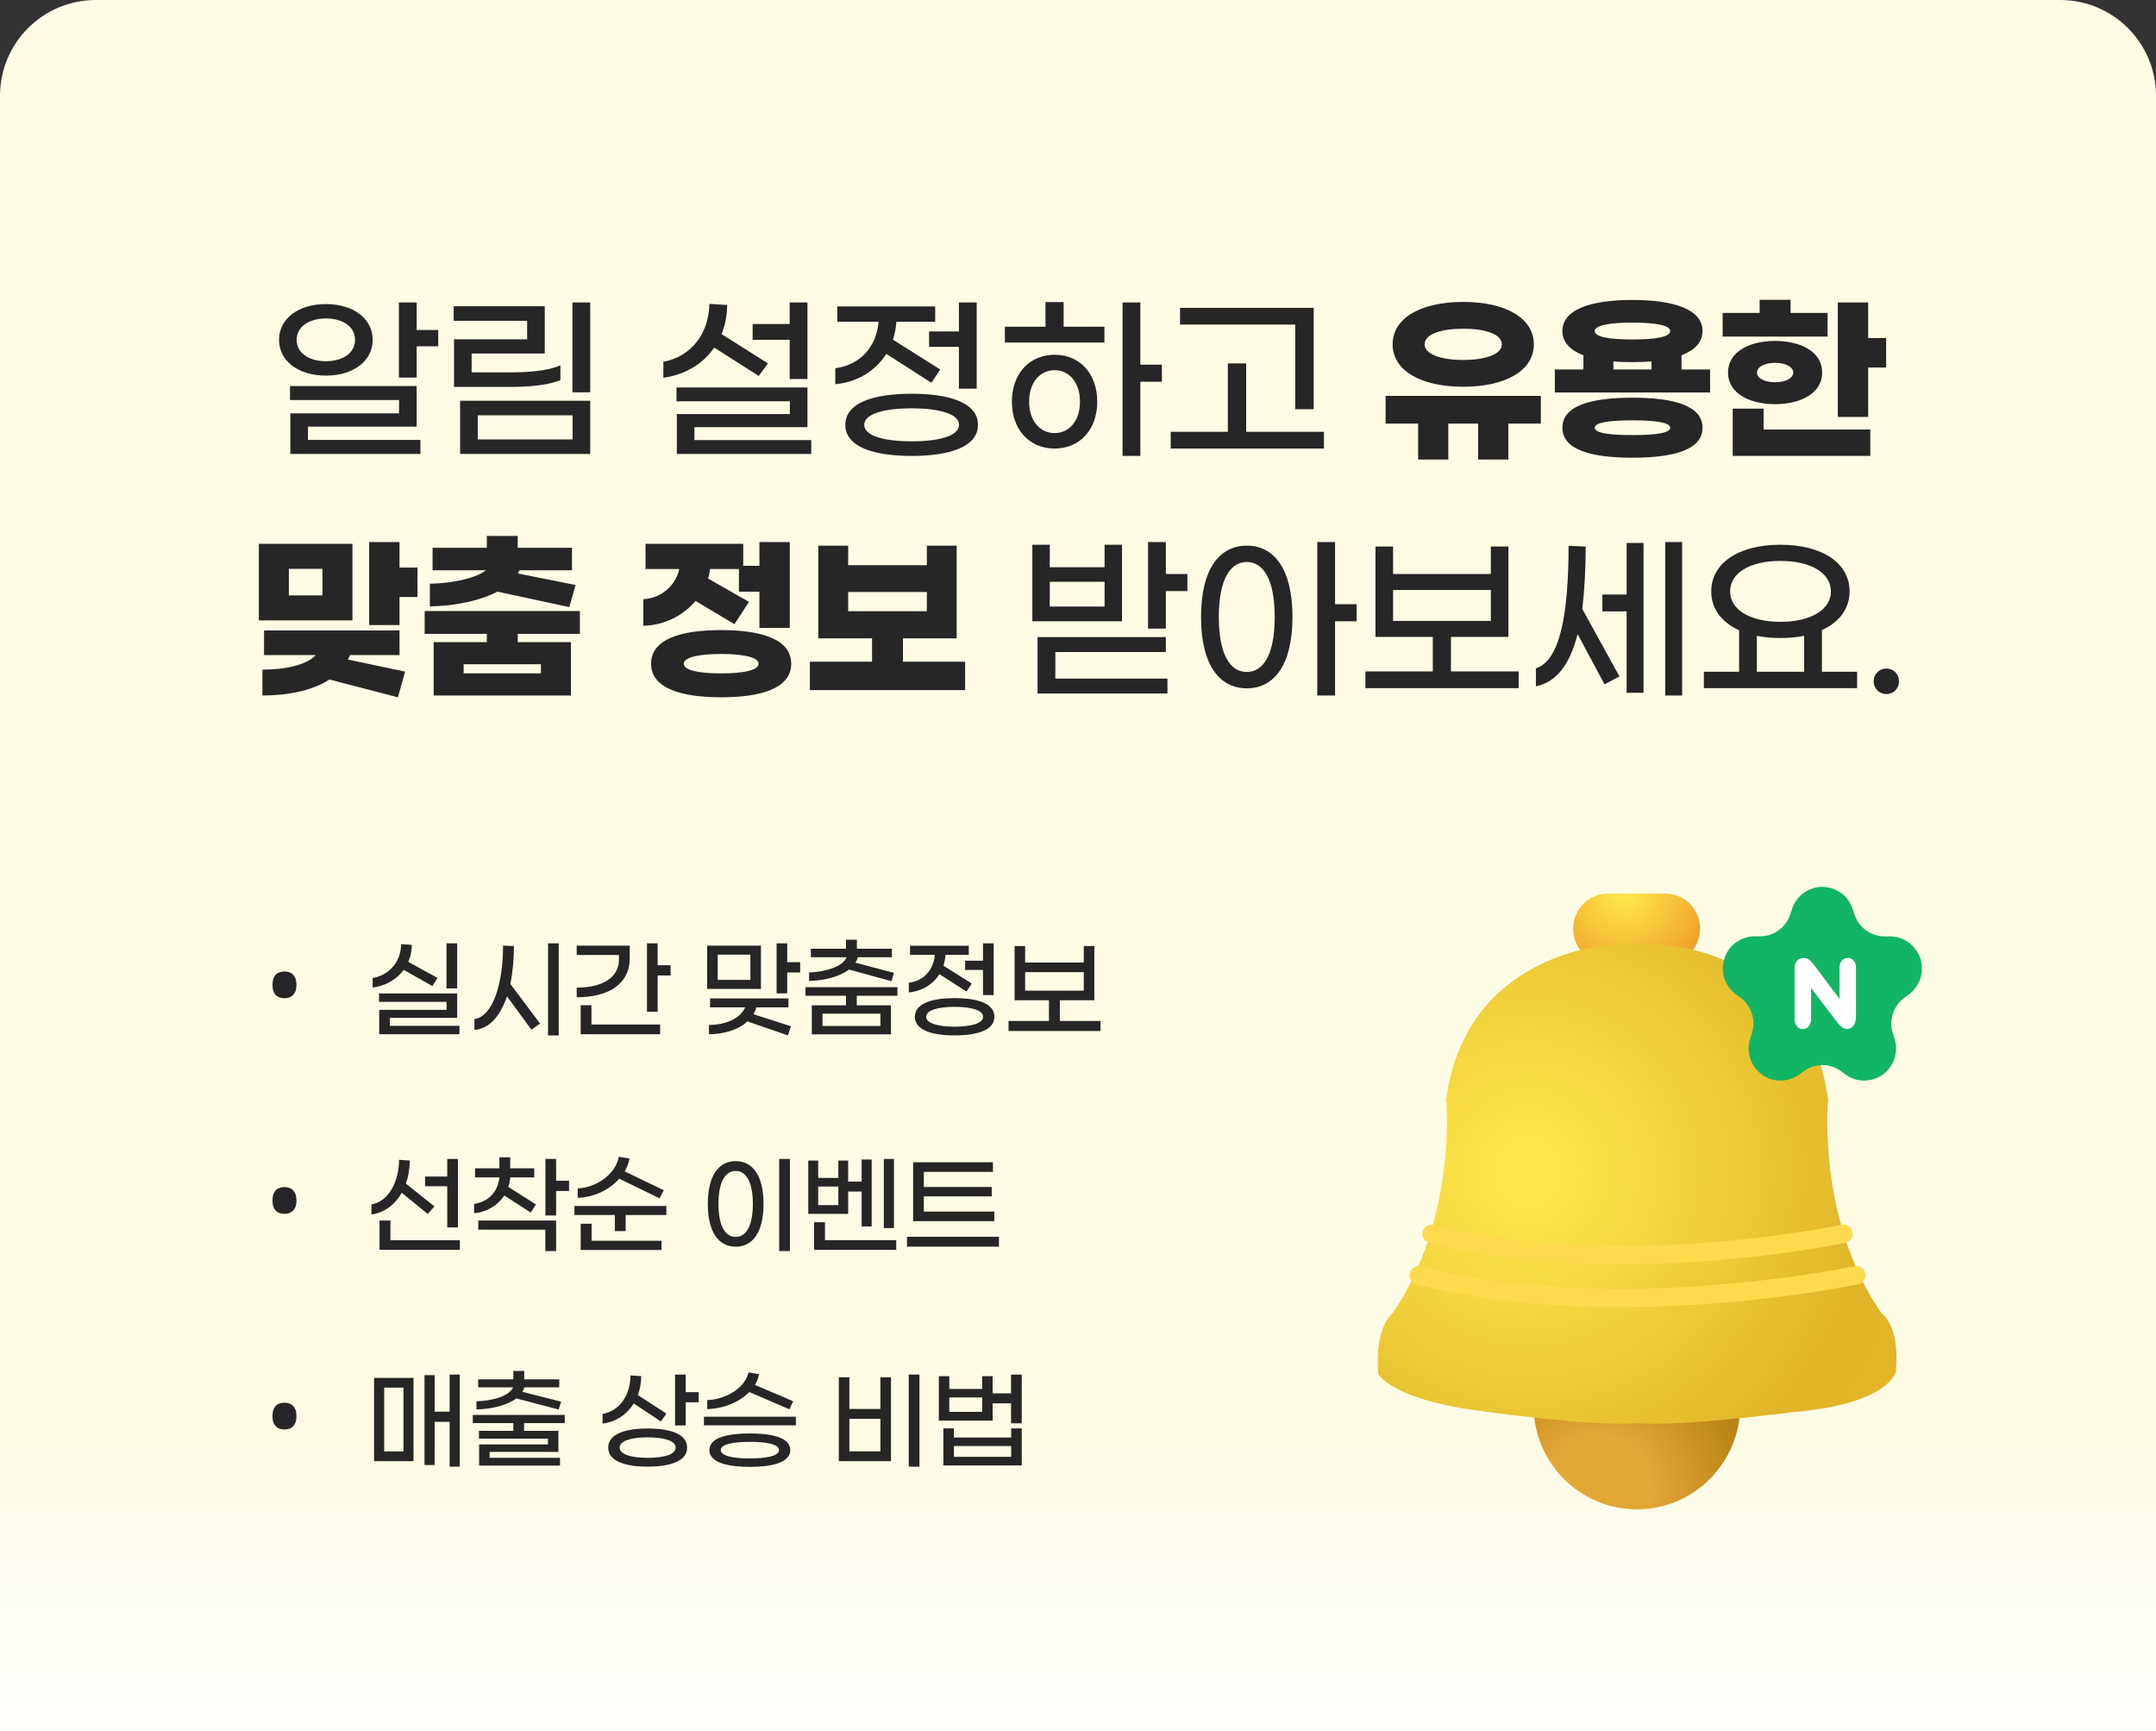<svg width="360" height="289" viewBox="0 0 360 289" fill="none" xmlns="http://www.w3.org/2000/svg">
<rect x="0" y="0" width="360" height="289" fill="#333333" stroke="none"/>
<path d="M0 16C0 7.163 7.163 0 16 0H344C352.837 0 360 7.163 360 16V289H0V16Z" fill="#FEFCE5"/>
<path d="M0 16C0 7.163 7.163 0 16 0H344C352.837 0 360 7.163 360 16V289H0V16Z" fill="url(#paint0_linear_2025_16918)"/>
<g clip-path="url(#clip0_2025_16918)">
<path d="M278.052 149.196H268.485C265.272 149.196 262.667 151.818 262.667 155.052C262.667 158.287 265.272 160.909 268.485 160.909H278.052C281.265 160.909 283.87 158.287 283.87 155.052C283.87 151.818 281.265 149.196 278.052 149.196Z" fill="url(#paint1_radial_2025_16918)"/>
<path d="M273.322 252C282.853 252 290.58 244.223 290.58 234.63C290.58 225.036 282.853 217.259 273.322 217.259C263.79 217.259 256.063 225.036 256.063 234.63C256.063 244.223 263.79 252 273.322 252Z" fill="url(#paint2_radial_2025_16918)"/>
<path d="M314.176 219.283C303.315 203.584 305.242 183.622 305.242 183.622C301.936 158.663 277.374 157.712 277.374 157.712C275.837 157.528 274.285 157.5 272.743 157.628C271.612 157.504 270.469 157.532 269.346 157.712C269.346 157.712 244.783 158.663 241.478 183.622C241.478 183.622 243.367 203.553 232.506 219.275C232.506 219.275 229.459 221.575 230.145 229.455C230.145 229.455 232.59 233.794 247.617 235.626C247.617 235.626 265.591 238.187 273.36 237.627C281.128 238.187 299.103 235.795 299.103 235.795C315.615 234.461 316.575 228.957 316.575 228.957C317.245 221.115 314.176 219.283 314.176 219.283Z" fill="url(#paint3_radial_2025_16918)"/>
<path d="M307.801 205.999C307.801 205.999 269.978 214.024 239.041 205.999" stroke="#FEDA4D" stroke-width="3.07" stroke-linecap="round" stroke-linejoin="round"/>
<path d="M309.949 212.92C309.949 212.92 269.765 221.452 236.893 212.92" stroke="#FEDA4D" stroke-width="3.07" stroke-linecap="round" stroke-linejoin="round"/>
<path d="M309.324 151.679L309.636 152.661C309.987 153.727 310.662 154.656 311.565 155.316C312.468 155.976 313.555 156.334 314.671 156.34H315.699C316.804 156.365 317.875 156.735 318.762 157.4C319.649 158.064 320.309 158.99 320.65 160.048C320.992 161.107 320.997 162.246 320.667 163.308C320.337 164.37 319.687 165.302 318.807 165.976L317.976 166.581C317.08 167.246 316.413 168.176 316.069 169.242C315.725 170.307 315.721 171.454 316.057 172.522L316.369 173.503C316.688 174.569 316.669 175.708 316.316 176.763C315.963 177.817 315.293 178.735 314.398 179.389C313.504 180.044 312.43 180.402 311.324 180.415C310.218 180.427 309.136 180.093 308.227 179.46L307.397 178.846C306.495 178.185 305.407 177.828 304.29 177.828C303.173 177.828 302.085 178.185 301.182 178.846L300.345 179.46C299.436 180.093 298.354 180.427 297.248 180.415C296.142 180.402 295.068 180.044 294.174 179.389C293.279 178.735 292.609 177.817 292.256 176.763C291.903 175.708 291.884 174.569 292.203 173.503L292.523 172.522C292.862 171.452 292.86 170.302 292.516 169.233C292.171 168.165 291.502 167.232 290.603 166.566L289.773 165.96C288.893 165.287 288.243 164.354 287.912 163.292C287.582 162.23 287.588 161.091 287.929 160.033C288.271 158.974 288.931 158.049 289.818 157.384C290.705 156.72 291.775 156.35 292.881 156.325H293.909C295.025 156.324 296.113 155.968 297.016 155.307C297.919 154.646 298.591 153.714 298.936 152.645L299.255 151.664C299.621 150.613 300.303 149.702 301.206 149.059C302.109 148.415 303.189 148.07 304.295 148.072C305.402 148.073 306.48 148.422 307.382 149.068C308.283 149.714 308.962 150.627 309.324 151.679Z" fill="#12B564"/>
<path d="M309.659 160.571C309.548 160.375 309.385 160.213 309.189 160.102C308.994 159.992 308.772 159.937 308.547 159.943C308.327 159.936 308.109 159.987 307.914 160.09C307.719 160.194 307.554 160.346 307.435 160.533C307.249 160.823 307.151 161.162 307.153 161.507V166.758L302.873 161.07C302.675 160.779 302.433 160.521 302.157 160.303C301.864 160.054 301.489 159.926 301.106 159.943C300.729 159.946 300.368 160.098 300.101 160.365C299.94 160.537 299.817 160.741 299.739 160.964C299.662 161.187 299.632 161.424 299.651 161.66V170.223C299.648 170.563 299.741 170.898 299.918 171.188C300.041 171.392 300.216 171.558 300.425 171.669C300.635 171.779 300.87 171.831 301.106 171.817C301.319 171.801 301.525 171.733 301.706 171.618C301.886 171.503 302.036 171.345 302.142 171.158C302.283 170.899 302.374 170.615 302.408 170.322V164.956L306.765 170.682C306.962 170.93 307.178 171.161 307.412 171.372C307.697 171.648 308.076 171.802 308.471 171.802C308.726 171.785 308.971 171.698 309.181 171.551C309.39 171.403 309.556 171.201 309.659 170.966C309.828 170.585 309.911 170.172 309.903 169.755V161.507C309.906 161.179 309.821 160.856 309.659 160.571Z" fill="white"/>
</g>
<path d="M69.573 55.09V50.5H66.603V63.04H69.573V57.82H73.173V55.09H69.573ZM62.223 56.74C62.223 53.26 59.103 50.77 54.423 50.77C49.743 50.77 46.593 53.26 46.593 56.74C46.593 60.22 49.743 62.71 54.423 62.71C59.103 62.71 62.223 60.22 62.223 56.74ZM49.533 56.74C49.533 54.58 51.543 53.17 54.423 53.17C57.303 53.17 59.283 54.58 59.283 56.74C59.283 58.9 57.303 60.31 54.423 60.31C51.543 60.31 49.533 58.9 49.533 56.74ZM51.423 71.23H69.573V64.45H48.423V66.79H66.633V69.01H48.483V75.79H70.203V73.45H51.423V71.23ZM95.581 65.5H98.551V50.5H95.581V65.5ZM75.811 64.6H85.381C89.011 64.6 92.011 64.15 93.571 63.46V61C91.921 61.75 88.981 62.17 85.501 62.17H78.751V59.02H90.961V51.13H75.751V53.56H88.021V56.65H75.811V64.6ZM76.831 75.79H98.551V66.91H76.831V75.79ZM79.771 73.36V69.34H95.611V73.36H79.771ZM131.856 63.28H134.826V50.5H131.856V54.1H125.676V56.74H131.856V63.28ZM119.256 58.03L126.696 62.77L128.226 60.67L120.486 55.78C121.086 54.28 121.416 52.66 121.416 50.92L118.446 50.74C118.386 55.48 115.566 59.53 110.766 60.4V63.07C114.486 62.56 117.426 60.7 119.256 58.03ZM115.956 73.48V71.32H134.826V64.69H112.956V67H131.886V69.13H113.016V75.79H135.456V73.48H115.956ZM155.134 55.33V57.91H160.114V64.9H163.084V50.5H160.114V55.33H155.134ZM147.994 59.08L155.524 63.91L156.994 61.69L149.104 56.71C149.404 55.75 149.614 54.76 149.674 53.71H156.154V51.16H139.804V53.71H146.704C146.344 57.88 143.704 60.91 139.474 61.48V64.15C143.254 63.79 146.224 61.87 147.994 59.08ZM152.224 65.74C146.014 65.74 141.154 67.18 141.154 70.93C141.154 74.68 146.014 76.12 152.224 76.12C158.434 76.12 163.294 74.68 163.294 70.93C163.294 67.18 158.434 65.74 152.224 65.74ZM152.224 73.69C147.814 73.69 144.304 72.82 144.304 70.93C144.304 69.04 147.814 68.17 152.224 68.17C156.634 68.17 160.144 69.04 160.144 70.93C160.144 72.82 156.634 73.69 152.224 73.69ZM177.601 50.44H174.571V54.55H167.791V57.19H184.411V54.55H177.601V50.44ZM194.011 60.88H190.411V50.5H187.441V76.12H190.411V63.73H194.011V60.88ZM176.101 59.23C171.931 59.23 168.961 62.35 168.961 67.06C168.961 71.77 171.931 74.89 176.101 74.89C180.271 74.89 183.211 71.77 183.211 67.06C183.211 62.35 180.271 59.23 176.101 59.23ZM176.101 72.31C173.701 72.31 171.841 70.33 171.841 67.06C171.841 63.79 173.701 61.81 176.101 61.81C178.471 61.81 180.331 63.79 180.331 67.06C180.331 70.33 178.471 72.31 176.101 72.31ZM216.269 68.32H219.359V51.4H197.039V54.19H216.269V68.32ZM208.079 72.1V60.67H205.019V72.1H195.479V74.89H221.069V72.1H208.079ZM244.324 64.57C251.464 64.57 256.114 61.84 256.114 57.49C256.114 53.14 251.464 50.41 244.324 50.41C237.184 50.41 232.534 53.14 232.534 57.49C232.534 61.84 237.184 64.57 244.324 64.57ZM244.324 54.88C247.984 54.88 250.774 55.78 250.774 57.49C250.774 59.17 247.984 60.1 244.324 60.1C240.664 60.1 237.874 59.17 237.874 57.49C237.874 55.78 240.664 54.88 244.324 54.88ZM257.284 66.1H231.364V70.72H236.794V76.72H241.834V70.72H246.814V76.72H251.854V70.72H257.284V66.1ZM280.772 61.69V59.32C282.962 58.48 284.282 57.16 284.282 55.27C284.282 51.58 279.332 50.08 272.582 50.08C265.832 50.08 260.882 51.58 260.882 55.27C260.882 57.16 262.202 58.48 264.392 59.32V61.69H259.622V65.53H285.542V61.69H280.772ZM272.582 53.86C276.422 53.86 278.882 54.31 278.882 55.27C278.882 56.26 276.422 56.68 272.582 56.68C268.742 56.68 266.282 56.26 266.282 55.27C266.282 54.31 268.742 53.86 272.582 53.86ZM269.402 60.34C270.392 60.43 271.472 60.46 272.582 60.46C273.692 60.46 274.772 60.43 275.762 60.34V61.69H269.402V60.34ZM272.582 66.4C265.682 66.4 260.882 67.72 260.882 71.41C260.882 75.1 265.682 76.42 272.582 76.42C279.482 76.42 284.282 75.1 284.282 71.41C284.282 67.72 279.482 66.4 272.582 66.4ZM272.582 72.64C268.862 72.64 266.282 72.34 266.282 71.41C266.282 70.51 268.862 70.18 272.582 70.18C276.302 70.18 278.882 70.51 278.882 71.41C278.882 72.34 276.302 72.64 272.582 72.64ZM305.159 52.24H298.979V50.05H293.819V52.24H287.639V56.2H305.159V52.24ZM311.939 56.44V50.5H306.869V69.61H311.939V61.36H314.939V56.44H311.939ZM296.399 67.48C300.659 67.48 304.259 65.68 304.259 62.2C304.259 58.72 300.659 56.92 296.399 56.92C292.139 56.92 288.539 58.72 288.539 62.2C288.539 65.68 292.139 67.48 296.399 67.48ZM296.399 60.58C298.229 60.58 299.429 61.3 299.429 62.2C299.429 63.1 298.229 63.82 296.399 63.82C294.569 63.82 293.369 63.1 293.369 62.2C293.369 61.3 294.569 60.58 296.399 60.58ZM294.479 68.23H289.319V76.12H312.299V71.71H294.479V68.23ZM66.711 94.76V90.5H61.641V104.36H66.711V99.68H69.711V94.76H66.711ZM58.851 90.8H43.221V103.58H58.851V90.8ZM53.841 99.41H48.231V94.97H53.841V99.41ZM58.431 109.37H66.711V105.26H44.091V109.37H52.731C51.141 111.05 47.661 111.8 43.821 111.8V116.12C47.961 116.12 52.131 115.34 55.011 113.45L66.441 116.42L67.641 112.13L58.101 110.12C58.221 109.88 58.341 109.61 58.431 109.37ZM95.058 101.36L96.108 97.67L86.478 95.75C86.568 95.57 86.658 95.39 86.718 95.21H95.508V91.46H86.448V89.48H81.288V91.46H72.228V95.21H81.138C79.578 96.5 75.588 97.4 71.778 97.46V101.24C76.098 101.18 80.208 100.28 83.058 98.78L95.058 101.36ZM96.828 105.83V102.02H70.908V105.83H81.288V107.21H72.408V116.12H95.328V107.21H86.448V105.83H96.828ZM90.318 112.43H77.418V110.9H90.318V112.43ZM116.154 100.34L122.634 104.21L125.064 100.49L118.224 96.59C118.404 96.05 118.494 95.54 118.554 95H123.384V98.78H126.804V104.84H131.874V90.5H126.804V94.46H124.104V90.8H107.784V95H113.424C112.914 97.43 110.724 99.86 107.424 100.04V104.48C111.084 104.39 114.144 102.68 116.154 100.34ZM120.414 105.2C113.874 105.2 108.714 106.64 108.714 110.81C108.714 114.98 113.874 116.42 120.414 116.42C126.954 116.42 132.114 114.98 132.114 110.81C132.114 106.64 126.954 105.2 120.414 105.2ZM120.414 112.43C116.964 112.43 114.174 111.98 114.174 110.81C114.174 109.67 116.964 109.19 120.414 109.19C123.864 109.19 126.654 109.67 126.654 110.81C126.654 111.98 123.864 112.43 120.414 112.43ZM150.771 110.48V106.58H159.741V91.1H154.761V94.37H141.621V91.1H136.641V106.58H145.611V110.48H135.231V115.22H161.151V110.48H150.771ZM141.621 98.84H154.761V102.05H141.621V98.84ZM194.667 95.84V90.5H191.697V104.96H194.667V98.69H198.267V95.84H194.667ZM187.347 90.95H184.437V94.7H175.287V90.95H172.377V103.73H187.347V90.95ZM175.287 101.27V97.13H184.437V101.27H175.287ZM176.217 108.86H194.667V106.37H173.247V115.79H194.937V113.3H176.217V108.86ZM226.524 100.88H222.924V90.5H219.954V116.12H222.924V103.73H226.524V100.88ZM208.194 91.1C203.694 91.1 200.544 94.88 200.544 103.01C200.544 111.14 203.694 114.92 208.194 114.92C212.664 114.92 215.814 111.14 215.814 103.01C215.814 94.88 212.664 91.1 208.194 91.1ZM208.194 112.19C205.524 112.19 203.514 109.52 203.514 103.01C203.514 96.53 205.524 93.83 208.194 93.83C210.834 93.83 212.844 96.53 212.844 103.01C212.844 109.52 210.834 112.19 208.194 112.19ZM242.272 112.1V106.34H251.872V91.25H248.932V95.84H232.612V91.25H229.672V106.34H239.242V112.1H227.992V114.89H253.582V112.1H242.272ZM232.612 98.51H248.932V103.67H232.612V98.51ZM278.059 90.5V116.12H280.879V90.5H278.059ZM271.609 99.26H267.559V102.08H271.609V115.67H274.429V90.65H271.609V99.26ZM264.769 91.25L261.919 91.13C261.889 102.56 260.509 110.27 256.459 111.59V114.59C259.879 113.87 262.129 110.99 263.419 105.86L267.919 114.26L270.409 112.94L264.199 101.66C264.559 98.69 264.769 95.24 264.769 91.25ZM304.217 112.16V105.2C307.127 103.88 308.837 101.6 308.837 98.75C308.837 94.01 304.277 90.95 297.287 90.95C290.297 90.95 285.737 94.01 285.737 98.75C285.737 101.63 287.447 103.88 290.387 105.23V112.16H284.507V114.89H310.097V112.16H304.217ZM288.887 98.75C288.887 95.63 292.247 93.65 297.287 93.65C302.327 93.65 305.717 95.63 305.717 98.75C305.717 101.81 302.327 103.82 297.287 103.82C292.247 103.82 288.887 101.81 288.887 98.75ZM293.357 106.16C294.557 106.4 295.877 106.52 297.287 106.52C298.727 106.52 300.047 106.4 301.247 106.16V112.16H293.357V106.16ZM314.984 115.88C316.184 115.88 317.084 114.95 317.084 113.75C317.084 112.55 316.184 111.62 314.984 111.62C313.784 111.62 312.854 112.55 312.854 113.75C312.854 114.95 313.784 115.88 314.984 115.88Z" fill="#262626"/>
<path d="M45.502 164.43C45.502 163.89 45.586 163.458 45.754 163.134C45.934 162.798 46.174 162.558 46.474 162.414C46.786 162.27 47.128 162.198 47.5 162.198C47.872 162.198 48.208 162.27 48.508 162.414C48.808 162.558 49.048 162.798 49.228 163.134C49.408 163.458 49.498 163.89 49.498 164.43C49.498 164.958 49.408 165.39 49.228 165.726C49.048 166.05 48.808 166.29 48.508 166.446C48.208 166.59 47.872 166.662 47.5 166.662C47.128 166.662 46.786 166.59 46.474 166.446C46.174 166.29 45.934 166.05 45.754 165.726C45.586 165.39 45.502 164.958 45.502 164.43ZM76.336 157.5H74.554V165.024H76.336V157.5ZM67.408 161.928L72.196 164.628L73.06 163.278L68.182 160.596C68.56 159.732 68.758 158.76 68.758 157.752L66.976 157.644C66.958 160.434 65.14 162.774 62.224 163.296V164.88C64.456 164.592 66.256 163.494 67.408 161.928ZM65.086 171.27V169.938H76.336V165.87H63.286V167.274H74.572V168.606H63.322V172.674H76.714V171.27H65.086ZM91.508 157.5V172.872H93.29V157.5H91.508ZM85.82 157.95L84.002 157.878C83.984 164.34 82.293 169.668 79.215 170.154V171.954C81.644 171.774 83.516 169.722 84.65 166.338L88.737 171.918L90.177 170.892L85.209 164.268C85.605 162.432 85.802 160.308 85.82 157.95ZM109.813 161.154V157.5H108.031V168.912H109.813V162.864H111.973V161.154H109.813ZM105.151 159.966V157.878H96.295V159.444H103.351V160.182C103.351 163.242 100.597 164.88 96.295 164.898V166.5C101.569 166.5 105.151 164.34 105.151 159.966ZM98.761 167.832H96.961V172.674H110.227V171.054H98.761V167.832ZM131.452 160.65V157.5H129.67V165.852H131.452V162.36H133.612V160.65H131.452ZM127.06 157.878H118.078V165.114H127.06V157.878ZM125.296 163.602H119.842V159.39H125.296V163.602ZM126.286 168.192H131.65V166.698H118.564V168.192H124.414C123.658 170.046 121.12 171.126 118.384 171.126V172.674C120.832 172.674 123.262 171.954 124.81 170.532L131.56 172.872L132.064 171.342L125.8 169.326C125.998 168.984 126.178 168.606 126.286 168.192ZM148.857 163.818L149.271 162.432L142.827 160.722C143.007 160.452 143.151 160.146 143.223 159.822H148.929V158.4H143.079V156.888H141.261V158.4H135.393V159.822H141.369C140.667 161.478 137.643 162.288 135.105 162.36V163.782C137.553 163.728 140.163 163.098 141.765 161.874L148.857 163.818ZM149.847 166.248V164.826H134.493V166.248H141.261V167.85H135.555V172.692H148.767V167.85H143.061V166.248H149.847ZM147.003 171.288H137.337V169.236H147.003V171.288ZM161.149 160.398V161.946H164.137V166.14H165.919V157.5H164.137V160.398H161.149ZM156.865 162.648L161.383 165.546L162.265 164.214L157.531 161.226C157.711 160.65 157.837 160.056 157.873 159.426H161.761V157.896H151.951V159.426H156.091C155.875 161.928 154.291 163.746 151.753 164.088V165.69C154.021 165.474 155.803 164.322 156.865 162.648ZM159.403 166.644C155.677 166.644 152.761 167.508 152.761 169.758C152.761 172.008 155.677 172.872 159.403 172.872C163.129 172.872 166.045 172.008 166.045 169.758C166.045 167.508 163.129 166.644 159.403 166.644ZM159.403 171.414C156.757 171.414 154.651 170.892 154.651 169.758C154.651 168.624 156.757 168.102 159.403 168.102C162.049 168.102 164.155 168.624 164.155 169.758C164.155 170.892 162.049 171.414 159.403 171.414ZM176.97 170.46V167.004H182.73V157.95H180.966V160.704H171.174V157.95H169.41V167.004H175.152V170.46H168.402V172.134H183.756V170.46H176.97ZM171.174 162.306H180.966V165.402H171.174V162.306ZM45.502 200.43C45.502 199.89 45.586 199.458 45.754 199.134C45.934 198.798 46.174 198.558 46.474 198.414C46.786 198.27 47.128 198.198 47.5 198.198C47.872 198.198 48.208 198.27 48.508 198.414C48.808 198.558 49.048 198.798 49.228 199.134C49.408 199.458 49.498 199.89 49.498 200.43C49.498 200.958 49.408 201.39 49.228 201.726C49.048 202.05 48.808 202.29 48.508 202.446C48.208 202.59 47.872 202.662 47.5 202.662C47.128 202.662 46.786 202.59 46.474 202.446C46.174 202.29 45.934 202.05 45.754 201.726C45.586 201.39 45.502 200.958 45.502 200.43ZM74.68 204.93H76.462V193.5H74.68V196.434H70.972V198.054H74.68V204.93ZM67.084 199.152L71.422 202.68L72.538 201.42L67.768 197.604C68.2 196.434 68.416 195.12 68.416 193.752L66.634 193.644C66.598 197.316 64.906 200.574 62.026 201.096V202.77C64.222 202.482 65.968 201.096 67.084 199.152ZM65.194 207.072V203.778H63.376V208.674H76.786V207.072H65.194ZM84.201 199.602L88.629 202.446L89.493 201.096L84.867 198.162C85.046 197.658 85.154 197.136 85.209 196.578H89.204V195.066H85.191V193.23H83.391V195.066H79.323V196.578H83.391C83.138 198.99 81.573 200.646 79.16 201.006V202.572C81.356 202.338 83.138 201.24 84.201 199.602ZM95.019 197.136H92.859V193.5H91.076V202.932H92.859V198.846H95.019V197.136ZM79.862 205.308H91.058V208.872H92.859V203.778H79.862V205.308ZM103.405 196.794L110.137 200.07L110.839 198.72L104.305 195.57C104.701 194.904 104.971 194.184 105.115 193.428L103.333 193.14C102.739 196.182 99.427 198.306 96.457 198.414V199.98C99.049 199.926 101.713 198.72 103.405 196.794ZM95.917 201.348V202.86H102.667V205.542H104.467V202.86H111.271V201.348H95.917ZM98.779 204.318H96.961V208.692H110.461V207.162H98.779V204.318ZM130.102 208.872H131.902V193.5H130.102V208.872ZM122.848 208.152C125.566 208.152 127.492 205.884 127.492 201.006C127.492 196.128 125.566 193.86 122.848 193.86C120.112 193.86 118.186 196.128 118.186 201.006C118.186 205.884 120.112 208.152 122.848 208.152ZM122.848 206.514C121.21 206.514 119.968 204.912 119.968 201.006C119.968 197.118 121.21 195.498 122.848 195.498C124.45 195.498 125.71 197.118 125.71 201.006C125.71 204.912 124.45 206.514 122.848 206.514ZM149.271 193.5H147.579V205.038H149.271V193.5ZM141.621 198.936H143.871V204.768H145.545V193.59H143.871V197.28H141.621V193.77H139.983V196.668H136.617V193.77H134.961V202.662H141.621V198.936ZM136.617 201.204V198.108H139.983V201.204H136.617ZM137.751 207.054V204.066H135.933V208.674H149.649V207.054H137.751ZM166.027 202.284H154.255V199.746H165.595V198.18H154.255V195.66H165.793V194.058H152.473V203.886H166.027V202.284ZM151.447 206.496V208.134H166.801V206.496H151.447ZM45.502 236.43C45.502 235.89 45.586 235.458 45.754 235.134C45.934 234.798 46.174 234.558 46.474 234.414C46.786 234.27 47.128 234.198 47.5 234.198C47.872 234.198 48.208 234.27 48.508 234.414C48.808 234.558 49.048 234.798 49.228 235.134C49.408 235.458 49.498 235.89 49.498 236.43C49.498 236.958 49.408 237.39 49.228 237.726C49.048 238.05 48.808 238.29 48.508 238.446C48.208 238.59 47.872 238.662 47.5 238.662C47.128 238.662 46.786 238.59 46.474 238.446C46.174 238.29 45.934 238.05 45.754 237.726C45.586 237.39 45.502 236.958 45.502 236.43ZM75.076 229.5V235.692H72.574V229.59H70.882V244.602H72.574V237.384H75.076V244.872H76.768V229.5H75.076ZM62.458 243.954H69.046V230.058H62.458V243.954ZM64.15 231.678H67.372V242.334H64.15V231.678ZM93.29 235.332L93.686 234.018L87.225 232.38C87.368 232.146 87.477 231.894 87.549 231.624H93.38V230.292H87.531V228.888H85.713V230.292H79.844V231.624H85.677C84.993 233.19 82.022 233.892 79.556 233.964V235.314C81.987 235.26 84.65 234.666 86.216 233.478L93.29 235.332ZM94.299 237.6V236.232H78.945V237.6H85.713V238.896H79.971V240.192H91.49V241.164H80.007V244.692H93.507V243.396H81.752V242.406H93.237V238.896H87.513V237.6H94.299ZM114.498 232.434V229.5H112.716V237.996H114.498V234.126H116.658V232.434H114.498ZM105.822 234.324L110.358 237.33L111.276 236.016L106.506 232.92C106.866 231.948 107.064 230.886 107.064 229.752L105.282 229.644C105.246 232.884 103.536 235.548 100.62 236.07V237.69C102.906 237.384 104.706 236.124 105.822 234.324ZM108.144 238.5C104.472 238.5 101.556 239.382 101.556 241.686C101.556 243.99 104.472 244.872 108.144 244.872C111.834 244.872 114.732 243.99 114.732 241.686C114.732 239.382 111.834 238.5 108.144 238.5ZM108.144 243.396C105.534 243.396 103.464 242.874 103.464 241.686C103.464 240.516 105.534 239.976 108.144 239.976C110.772 239.976 112.824 240.516 112.824 241.686C112.824 242.874 110.772 243.396 108.144 243.396ZM125.116 232.416L131.812 235.296L132.442 233.946L126.052 231.228C126.376 230.688 126.628 230.076 126.754 229.446L124.972 229.14C124.378 231.84 121.066 233.658 118.096 233.766V235.26C120.724 235.206 123.424 234.144 125.116 232.416ZM117.538 236.538V237.978H132.892V236.538H117.538ZM125.206 239.328C121.534 239.328 118.456 239.994 118.456 242.1C118.456 244.206 121.534 244.908 125.206 244.908C128.878 244.908 131.956 244.206 131.956 242.1C131.956 239.994 128.878 239.328 125.206 239.328ZM125.206 243.504C122.722 243.504 120.346 243.162 120.346 242.1C120.346 241.056 122.722 240.732 125.206 240.732C127.69 240.732 130.084 241.056 130.084 242.1C130.084 243.162 127.69 243.504 125.206 243.504ZM151.742 229.5V244.872H153.524V229.5H151.742ZM147.008 235.242H141.824V229.95H140.06V243.954H148.772V229.95H147.008V235.242ZM141.824 242.316V236.88H147.008V242.316H141.824ZM168.822 229.5V232.632H165.744V229.77H163.998V231.894H158.508V229.77H156.762V237.186H165.744V234.306H168.822V237.636H170.604V229.5H168.822ZM158.508 235.728V233.316H163.998V235.728H158.508ZM168.84 240.012H159.282V238.482H157.518V244.674H170.604V238.482H168.84V240.012ZM159.282 243.234V241.434H168.84V243.234H159.282Z" fill="#262626"/>
<defs>
<linearGradient id="paint0_linear_2025_16918" x1="93" y1="293.114" x2="93" y2="241.69" gradientUnits="userSpaceOnUse">
<stop stop-color="white"/>
<stop offset="1" stop-color="white" stop-opacity="0"/>
</linearGradient>
<radialGradient id="paint1_radial_2025_16918" cx="0" cy="0" r="1" gradientUnits="userSpaceOnUse" gradientTransform="translate(271.227 148.889) scale(23.314 23.465)">
<stop offset="0.05" stop-color="#FEE649"/>
<stop offset="0.72" stop-color="#EE9726"/>
</radialGradient>
<radialGradient id="paint2_radial_2025_16918" cx="0" cy="0" r="1" gradientUnits="userSpaceOnUse" gradientTransform="translate(266.779 248.78) scale(24.7 24.86)">
<stop offset="0.36" stop-color="#E3A736"/>
<stop offset="1" stop-color="#BA8217"/>
</radialGradient>
<radialGradient id="paint3_radial_2025_16918" cx="0" cy="0" r="1" gradientUnits="userSpaceOnUse" gradientTransform="translate(255.141 195.688) scale(111.435 112.156)">
<stop offset="0.05" stop-color="#FEE649"/>
<stop offset="0.52" stop-color="#E0B528"/>
<stop offset="0.7" stop-color="#E8B529"/>
<stop offset="0.96" stop-color="#FCB62A"/>
</radialGradient>
<clipPath id="clip0_2025_16918">
<rect width="91" height="104" fill="white" transform="translate(230 148)"/>
</clipPath>
</defs>
</svg>
